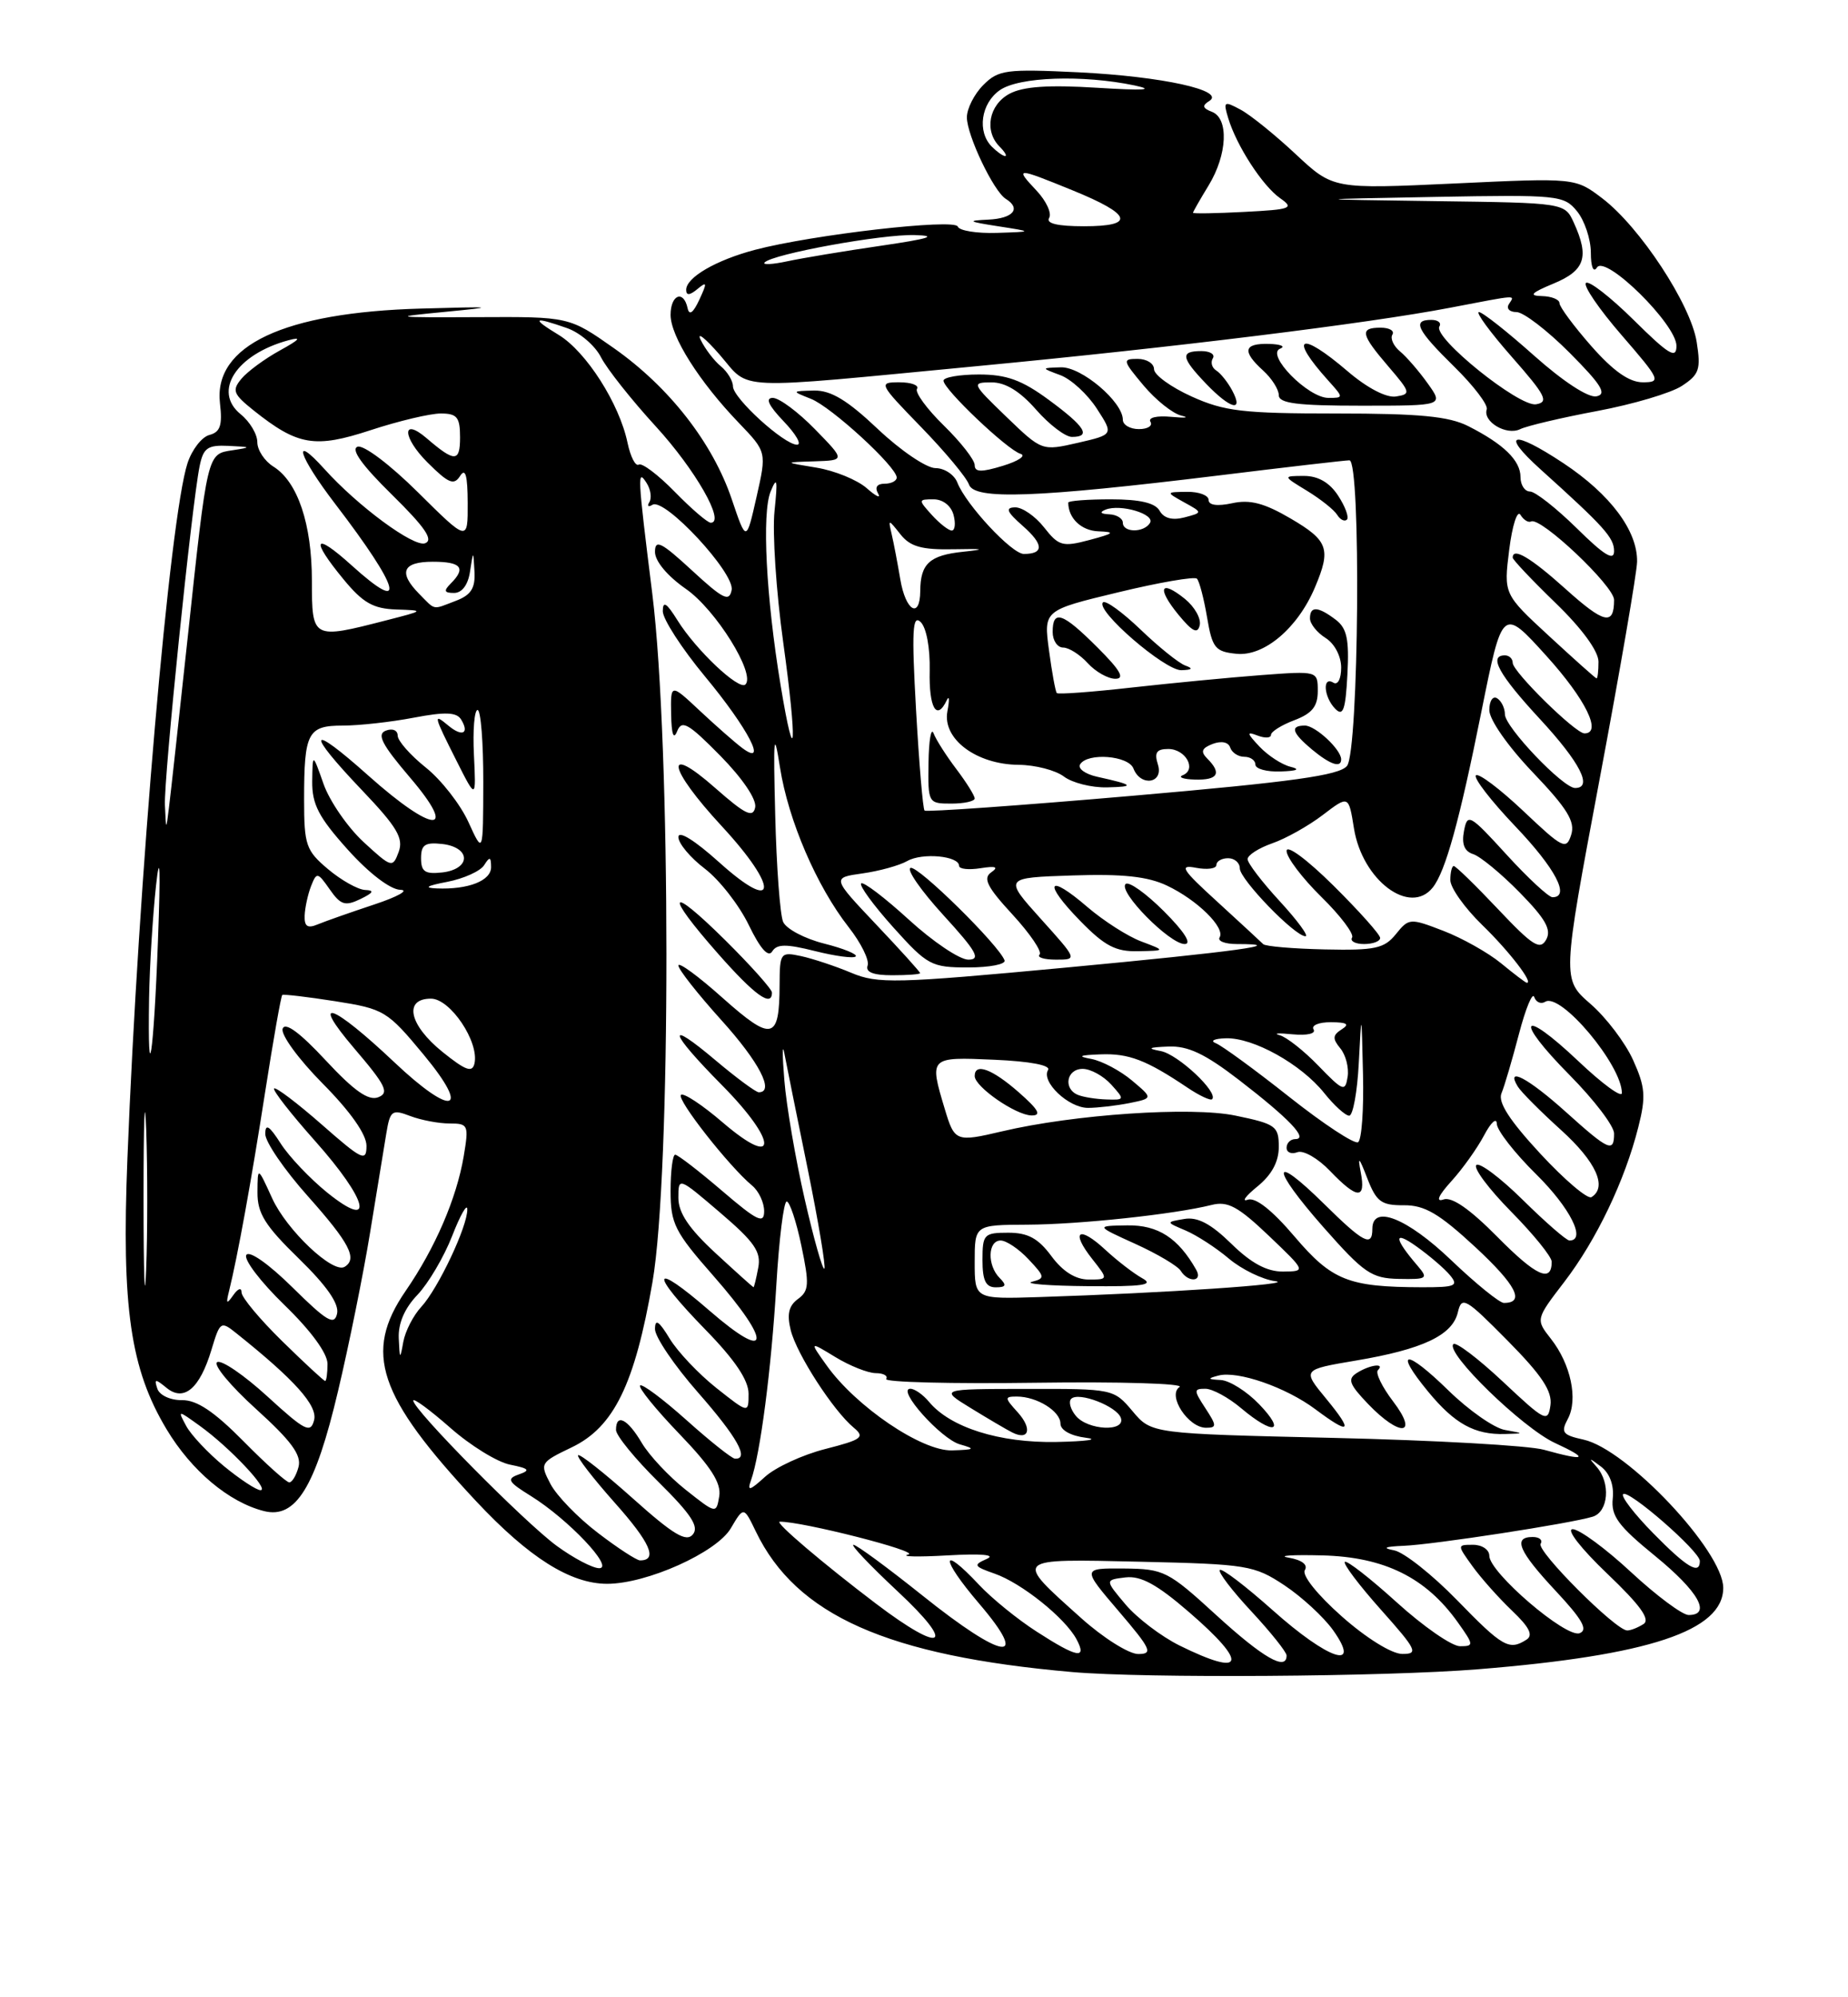 <?xml version="1.0" encoding="UTF-8" standalone="no"?>
<!DOCTYPE svg PUBLIC "-//W3C//DTD SVG 1.1//EN" "http://www.w3.org/Graphics/SVG/1.1/DTD/svg11.dtd" >
<svg xmlns="http://www.w3.org/2000/svg" xmlns:xlink="http://www.w3.org/1999/xlink" version="1.1" viewBox="0 0 237 256">
 <g >
 <path fill="currentColor"
d=" M 189.60 213.95 C 211.49 212.18 221.00 209.02 221.00 203.52 C 221.00 198.83 208.66 185.74 203.08 184.52 C 200.39 183.93 200.14 183.60 201.07 181.86 C 202.41 179.37 201.45 174.84 198.90 171.60 C 196.94 169.10 196.94 169.10 200.62 164.30 C 204.74 158.93 208.39 151.30 210.11 144.46 C 211.10 140.56 211.00 139.32 209.44 135.87 C 208.44 133.65 205.98 130.41 203.97 128.67 C 200.33 125.50 200.33 125.50 205.12 100.00 C 207.76 85.97 209.93 73.38 209.95 72.00 C 210.02 68.04 206.53 63.37 200.52 59.38 C 193.94 55.02 192.33 55.44 197.57 60.16 C 205.75 67.53 207.00 68.92 207.00 70.64 C 207.00 71.95 205.72 71.17 202.22 67.71 C 199.58 65.12 196.88 63.00 196.22 63.00 C 195.55 63.00 195.00 62.17 195.00 61.15 C 195.00 59.02 192.84 56.92 188.30 54.62 C 185.81 53.36 182.04 53.00 171.37 53.00 C 159.41 53.00 157.02 52.72 152.82 50.82 C 150.17 49.62 148.00 48.05 148.00 47.32 C 148.00 46.59 147.06 46.00 145.90 46.00 C 143.92 46.00 143.96 46.19 146.65 49.40 C 148.22 51.27 150.40 53.01 151.50 53.27 C 152.60 53.53 152.03 53.60 150.23 53.43 C 148.36 53.25 147.21 53.52 147.54 54.06 C 147.86 54.58 147.19 55.00 146.06 55.00 C 144.93 55.00 144.00 54.46 144.00 53.80 C 144.00 51.50 138.69 47.00 136.06 47.08 C 133.50 47.16 133.50 47.16 136.00 48.09 C 137.38 48.61 139.47 50.53 140.66 52.37 C 142.82 55.70 142.82 55.70 138.22 56.76 C 133.62 57.81 133.62 57.81 129.06 53.42 C 124.62 49.14 124.57 49.02 127.15 49.01 C 128.93 49.00 130.80 50.14 132.87 52.50 C 134.56 54.43 136.63 56.00 137.47 56.00 C 139.99 56.00 139.17 54.68 134.50 51.25 C 131.05 48.71 129.09 48.00 125.54 48.00 C 123.04 48.00 121.00 48.36 121.00 48.79 C 121.00 49.89 129.19 57.67 130.88 58.17 C 131.64 58.40 130.62 59.09 128.63 59.70 C 125.85 60.55 125.00 60.53 125.00 59.61 C 125.00 58.95 123.22 56.67 121.04 54.54 C 118.86 52.41 117.32 50.30 117.60 49.84 C 117.89 49.38 116.87 49.00 115.34 49.00 C 112.63 49.00 112.69 49.14 118.14 54.75 C 121.21 57.91 123.97 61.22 124.27 62.11 C 124.96 64.09 132.89 63.80 156.31 60.94 C 165.01 59.87 172.55 59.00 173.06 59.00 C 174.57 59.00 174.27 96.28 172.75 98.17 C 171.77 99.38 165.76 100.22 145.22 102.00 C 130.77 103.25 118.78 104.10 118.57 103.89 C 118.36 103.68 117.87 97.88 117.48 91.00 C 116.91 80.84 117.02 78.73 118.06 79.72 C 118.81 80.43 119.29 83.04 119.23 85.97 C 119.12 90.74 120.13 92.48 121.42 89.75 C 121.75 89.06 121.78 89.71 121.50 91.18 C 120.84 94.71 125.21 97.99 130.65 98.03 C 132.77 98.05 135.37 98.72 136.44 99.53 C 137.51 100.34 139.98 100.96 141.94 100.92 C 145.64 100.84 145.42 100.60 140.71 99.56 C 139.17 99.22 138.19 98.50 138.52 97.97 C 139.47 96.43 144.72 96.84 145.36 98.50 C 146.28 100.88 149.26 100.41 148.50 98.00 C 148.01 96.46 148.32 96.00 149.83 96.00 C 152.05 96.00 153.51 98.62 151.69 99.36 C 151.04 99.62 151.74 99.88 153.25 99.92 C 156.19 100.01 156.72 99.12 154.83 97.23 C 153.94 96.34 154.11 95.90 155.52 95.35 C 156.64 94.93 157.54 95.11 157.77 95.82 C 157.99 96.47 158.80 97.00 159.58 97.00 C 160.36 97.00 161.00 97.45 161.00 98.00 C 161.00 98.55 162.46 98.95 164.25 98.88 C 166.38 98.81 166.81 98.60 165.50 98.28 C 164.40 98.01 162.62 96.85 161.53 95.70 C 159.88 93.95 159.84 93.72 161.28 94.28 C 162.23 94.64 163.00 94.60 163.00 94.19 C 163.00 93.78 164.35 92.93 166.00 92.31 C 168.27 91.45 169.00 90.54 169.00 88.58 C 169.00 85.99 169.00 85.99 161.75 86.53 C 157.76 86.83 150.30 87.55 145.17 88.12 C 140.03 88.70 135.70 89.02 135.53 88.83 C 135.36 88.65 134.91 86.19 134.53 83.36 C 133.84 78.22 133.84 78.22 143.40 75.92 C 148.65 74.65 153.20 73.87 153.50 74.17 C 153.81 74.48 154.39 76.70 154.80 79.11 C 155.47 83.07 155.84 83.53 158.59 83.80 C 162.13 84.15 166.44 80.50 168.64 75.28 C 170.73 70.35 170.35 69.29 165.52 66.46 C 162.14 64.48 160.30 64.00 158.02 64.50 C 156.12 64.91 155.00 64.76 155.00 64.08 C 155.00 63.49 153.76 63.02 152.25 63.04 C 149.50 63.07 149.50 63.07 151.87 64.39 C 154.25 65.70 154.25 65.70 151.89 66.32 C 150.35 66.72 149.26 66.43 148.72 65.47 C 148.16 64.46 146.20 64.00 142.45 64.00 C 139.45 64.00 137.00 64.19 137.00 64.42 C 137.00 66.42 138.67 68.02 140.86 68.10 C 143.08 68.19 142.91 68.36 139.73 69.21 C 136.27 70.13 135.78 69.99 133.90 67.60 C 132.78 66.17 131.10 65.01 130.18 65.03 C 128.88 65.06 129.11 65.60 131.19 67.43 C 133.86 69.78 133.90 71.00 131.30 71.00 C 129.76 71.00 123.88 64.68 122.78 61.86 C 122.39 60.84 121.12 60.00 119.97 60.00 C 118.82 60.00 115.50 57.75 112.59 55.00 C 108.66 51.28 106.56 50.02 104.40 50.06 C 101.50 50.13 101.50 50.13 104.00 51.12 C 106.62 52.15 115.00 59.84 115.00 61.21 C 115.00 61.64 114.30 62.00 113.44 62.00 C 112.47 62.00 112.16 62.47 112.61 63.25 C 113.01 63.94 112.35 63.63 111.14 62.56 C 109.92 61.50 107.03 60.32 104.71 59.94 C 100.50 59.25 100.50 59.25 104.45 59.13 C 108.41 59.00 108.41 59.00 104.50 55.00 C 102.35 52.80 99.93 51.00 99.11 51.00 C 98.11 51.00 98.56 51.97 100.50 54.00 C 102.08 55.65 102.86 57.00 102.22 57.00 C 100.56 57.00 94.00 51.03 94.00 49.52 C 94.00 48.82 93.30 47.66 92.45 46.95 C 91.59 46.25 90.43 44.73 89.87 43.58 C 89.30 42.44 90.40 43.29 92.30 45.47 C 96.31 50.09 93.41 49.97 125.50 46.91 C 150.62 44.52 175.43 41.46 185.88 39.46 C 194.94 37.73 194.26 37.77 193.50 39.00 C 193.16 39.55 193.60 40.00 194.49 40.00 C 195.37 40.00 198.44 42.35 201.30 45.22 C 205.39 49.33 206.12 50.52 204.74 50.80 C 203.70 51.01 200.47 48.90 196.74 45.58 C 193.31 42.52 190.13 40.01 189.67 40.00 C 189.21 40.00 191.11 42.59 193.89 45.75 C 198.24 50.69 198.67 51.54 196.99 51.82 C 194.81 52.17 183.73 43.25 184.60 41.84 C 184.88 41.38 184.42 41.00 183.56 41.00 C 181.07 41.00 181.70 42.29 186.51 47.01 C 188.99 49.44 190.86 51.90 190.67 52.47 C 190.14 54.05 193.20 55.86 194.95 55.01 C 195.80 54.59 200.25 53.54 204.84 52.68 C 209.43 51.82 214.32 50.37 215.70 49.46 C 217.93 48.00 218.15 47.34 217.59 43.81 C 216.82 38.99 210.31 29.10 205.51 25.44 C 202.03 22.79 202.03 22.79 186.50 23.52 C 170.97 24.24 170.97 24.24 166.17 19.76 C 163.53 17.29 160.35 14.72 159.09 14.05 C 156.97 12.91 156.86 12.99 157.52 15.16 C 158.60 18.71 161.92 23.83 164.18 25.41 C 166.01 26.69 165.60 26.85 159.59 27.16 C 155.96 27.35 153.00 27.40 153.00 27.27 C 153.00 27.15 153.90 25.57 155.00 23.77 C 157.41 19.82 157.62 15.17 155.42 14.33 C 154.22 13.87 154.14 13.53 155.08 12.95 C 157.26 11.60 149.04 9.80 138.36 9.27 C 129.02 8.82 128.05 8.95 126.11 10.89 C 124.95 12.05 124.00 13.92 124.00 15.04 C 124.00 17.34 127.43 24.53 128.99 25.49 C 131.00 26.74 129.93 28.00 126.75 28.15 C 123.96 28.28 124.14 28.40 128.00 29.00 C 132.50 29.70 132.50 29.70 127.83 29.85 C 125.27 29.93 123.02 29.57 122.83 29.04 C 122.47 27.98 104.20 30.08 96.83 32.02 C 91.83 33.34 88.00 35.56 88.00 37.15 C 88.00 37.90 88.45 37.87 89.44 37.05 C 90.68 36.02 90.71 36.22 89.69 38.41 C 88.89 40.13 88.39 40.48 88.18 39.49 C 87.66 37.11 86.00 37.77 86.00 40.36 C 86.00 43.11 89.68 48.93 94.76 54.21 C 98.33 57.93 98.33 57.93 97.02 63.71 C 95.71 69.50 95.71 69.50 93.85 64.00 C 91.40 56.76 85.84 49.63 78.75 44.64 C 72.99 40.59 72.99 40.59 61.25 40.65 C 50.34 40.70 50.04 40.65 57.00 39.98 C 63.82 39.32 63.55 39.28 54.00 39.55 C 36.40 40.04 27.35 44.30 28.21 51.69 C 28.54 54.51 28.25 55.38 26.86 55.75 C 25.88 56.00 24.62 57.63 24.05 59.36 C 21.77 66.33 17.74 112.79 16.34 148.51 C 15.58 167.62 16.72 175.45 21.36 183.19 C 24.55 188.51 29.36 192.55 33.86 193.68 C 37.93 194.70 40.44 190.64 43.35 178.31 C 44.76 172.37 46.61 163.22 47.46 158.00 C 48.31 152.78 49.25 147.06 49.54 145.29 C 50.03 142.33 50.27 142.15 52.60 143.04 C 53.99 143.57 56.27 144.00 57.65 144.00 C 60.06 144.00 60.14 144.19 59.47 148.20 C 58.55 153.61 55.82 159.95 52.01 165.48 C 46.59 173.36 48.47 178.94 61.04 192.39 C 67.83 199.64 73.15 203.00 77.87 203.00 C 82.95 203.00 91.89 198.99 93.72 195.89 C 95.38 193.08 95.38 193.08 96.93 196.29 C 102.11 207.04 113.79 212.23 137.50 214.31 C 146.84 215.13 177.69 214.92 189.60 213.95 Z  M 125.00 102.34 C 125.00 101.98 123.95 100.30 122.66 98.59 C 121.37 96.89 120.05 94.83 119.73 94.00 C 119.42 93.17 119.12 94.86 119.08 97.75 C 119.00 102.93 119.04 103.00 122.00 103.00 C 123.65 103.00 125.00 102.70 125.00 102.34 Z  M 172.00 97.33 C 172.00 96.07 168.70 93.00 167.35 93.00 C 165.41 93.00 165.68 93.91 168.25 96.06 C 170.59 98.00 172.00 98.48 172.00 97.33 Z  M 171.30 79.43 C 169.03 77.71 168.00 77.65 168.00 79.26 C 168.00 79.95 168.90 81.08 170.00 81.77 C 171.15 82.49 172.00 84.10 172.00 85.57 C 172.00 87.01 171.57 87.85 171.00 87.50 C 169.56 86.61 169.77 89.36 171.25 90.86 C 172.25 91.87 172.56 90.99 172.80 86.46 C 173.04 81.94 172.74 80.52 171.30 79.43 Z  M 140.76 83.00 C 136.28 78.52 135.00 78.07 135.00 81.00 C 135.00 82.10 135.61 83.00 136.35 83.00 C 137.08 83.00 138.50 83.90 139.50 85.00 C 140.50 86.10 142.09 87.00 143.04 87.00 C 144.30 87.00 143.68 85.91 140.76 83.00 Z  M 152.00 85.30 C 151.18 85.00 148.60 82.93 146.27 80.69 C 143.94 78.46 141.78 76.89 141.45 77.21 C 140.44 78.22 149.39 85.95 151.50 85.90 C 152.91 85.86 153.06 85.68 152.00 85.30 Z  M 151.97 76.77 C 148.80 74.21 148.32 75.36 151.13 78.79 C 152.92 80.96 153.59 81.30 153.86 80.14 C 154.06 79.29 153.21 77.78 151.97 76.77 Z  M 171.61 63.53 C 170.51 61.84 169.04 61.00 167.23 61.00 C 164.50 61.01 164.50 61.01 167.64 62.92 C 169.37 63.98 171.10 65.35 171.49 65.99 C 171.88 66.62 172.44 66.89 172.74 66.60 C 173.03 66.30 172.52 64.92 171.61 63.53 Z  M 158.03 50.06 C 157.46 48.99 156.53 47.83 155.98 47.49 C 155.42 47.14 155.23 46.44 155.54 45.93 C 155.86 45.42 155.19 45.00 154.06 45.00 C 151.34 45.00 151.46 45.83 154.69 49.20 C 157.79 52.43 159.54 52.89 158.03 50.06 Z  M 183.11 49.16 C 182.00 47.60 180.40 45.75 179.56 45.05 C 178.71 44.35 178.27 43.37 178.57 42.89 C 178.87 42.40 178.19 42.00 177.06 42.00 C 174.33 42.00 174.50 42.83 178.08 47.00 C 180.91 50.30 180.97 50.52 179.03 50.82 C 177.79 51.01 175.33 49.73 172.81 47.57 C 166.72 42.36 165.21 43.07 170.32 48.75 C 172.33 50.98 172.33 51.00 170.36 51.00 C 167.75 51.00 162.29 45.44 164.17 44.69 C 164.90 44.40 164.26 44.12 162.75 44.08 C 159.49 43.99 159.26 45.02 162.00 47.50 C 163.10 48.50 164.00 49.92 164.00 50.65 C 164.00 51.70 166.38 52.00 174.57 52.00 C 185.14 52.00 185.14 52.00 183.11 49.16 Z  M 151.25 210.90 C 148.92 209.74 145.81 207.38 144.35 205.65 C 141.69 202.50 141.69 202.50 144.34 202.18 C 146.31 201.95 148.37 203.07 152.49 206.63 C 160.17 213.26 159.65 215.05 151.25 210.90 Z  M 156.00 207.03 C 149.78 201.34 149.27 201.09 144.13 201.04 C 138.76 201.00 138.76 201.00 143.46 206.50 C 147.63 211.38 147.91 212.00 145.97 212.00 C 144.78 212.00 141.48 209.93 138.65 207.39 C 129.99 199.63 129.81 199.80 146.24 200.17 C 159.95 200.48 160.85 200.63 164.72 203.19 C 166.95 204.67 169.76 207.26 170.96 208.94 C 174.70 214.20 170.37 212.77 163.20 206.37 C 159.74 203.29 156.70 200.97 156.44 201.23 C 156.18 201.48 158.00 203.87 160.49 206.54 C 162.97 209.21 165.00 211.75 165.00 212.19 C 165.00 214.23 161.98 212.49 156.00 207.03 Z  M 132.95 209.13 C 130.50 207.56 127.18 204.86 125.56 203.13 C 120.58 197.82 120.57 199.68 125.54 205.50 C 132.23 213.32 128.72 212.84 118.30 204.50 C 113.83 200.93 109.85 198.00 109.45 198.00 C 109.05 198.00 111.60 200.68 115.11 203.96 C 122.74 211.07 120.99 212.10 112.36 205.56 C 105.60 200.44 99.27 195.06 100.00 195.04 C 102.82 194.99 118.02 198.86 116.50 199.24 C 115.40 199.52 117.65 199.58 121.50 199.36 C 125.88 199.11 127.77 199.28 126.55 199.81 C 124.78 200.59 124.88 200.76 127.56 201.70 C 131.01 202.90 136.60 207.38 138.06 210.11 C 139.46 212.73 138.13 212.48 132.95 209.13 Z  M 172.08 207.18 C 168.95 204.41 166.94 201.90 167.34 201.25 C 167.77 200.56 166.98 199.95 165.27 199.65 C 163.75 199.39 165.70 199.26 169.61 199.36 C 177.56 199.57 182.87 202.20 186.96 207.94 C 189.03 210.85 189.04 211.00 187.24 211.00 C 186.19 211.00 182.54 208.47 179.13 205.38 C 175.71 202.28 172.71 199.95 172.47 200.19 C 172.23 200.44 174.31 203.19 177.10 206.32 C 181.70 211.48 181.95 212.00 179.83 211.99 C 178.48 211.98 175.22 209.96 172.08 207.18 Z  M 186.84 205.07 C 183.67 201.82 180.04 198.95 178.79 198.71 C 177.21 198.41 177.59 198.23 180.00 198.13 C 183.82 197.98 201.43 195.27 204.25 194.40 C 206.29 193.78 206.58 190.05 204.75 188.00 C 203.68 186.80 203.76 186.80 205.31 187.97 C 206.44 188.83 207.01 190.35 206.83 192.06 C 206.59 194.31 207.53 195.58 212.27 199.44 C 217.81 203.96 219.54 207.00 216.56 207.00 C 215.76 207.00 212.44 204.53 209.17 201.50 C 205.91 198.47 202.54 196.00 201.69 196.00 C 200.82 196.00 202.74 198.47 206.10 201.68 C 210.36 205.74 211.69 207.58 210.77 208.16 C 210.07 208.61 209.14 208.98 208.69 208.98 C 207.25 209.01 197.02 198.78 197.58 197.87 C 197.88 197.39 197.42 197.00 196.56 197.00 C 193.98 197.00 194.76 198.83 199.53 203.93 C 202.93 207.57 203.69 208.91 202.58 209.33 C 200.85 209.99 191.00 201.55 191.00 199.41 C 191.00 198.63 190.07 198.00 188.93 198.00 C 186.86 198.00 186.86 198.00 188.84 200.75 C 189.93 202.26 192.21 204.82 193.91 206.44 C 196.16 208.58 196.66 209.60 195.75 210.17 C 193.54 211.58 192.70 211.10 186.84 205.07 Z  M 71.40 198.14 C 67.23 195.08 53.00 180.68 53.00 179.52 C 53.00 179.14 55.12 180.70 57.72 182.98 C 60.31 185.27 63.78 187.41 65.42 187.73 C 67.86 188.22 68.07 188.45 66.54 188.98 C 64.93 189.55 65.13 189.92 68.09 191.75 C 72.87 194.72 78.82 201.00 76.85 201.00 C 76.00 201.00 73.55 199.71 71.40 198.14 Z  M 212.02 196.52 C 209.60 194.06 207.86 191.80 208.16 191.51 C 208.82 190.84 218.00 198.84 218.00 200.08 C 218.00 201.91 216.33 200.91 212.02 196.52 Z  M 76.66 196.46 C 74.11 194.52 71.39 191.71 70.60 190.21 C 69.21 187.55 69.26 187.46 73.34 185.50 C 78.73 182.91 81.41 177.42 83.68 164.32 C 86.07 150.51 86.06 95.48 83.66 76.15 C 81.74 60.75 81.71 59.99 82.95 61.95 C 83.45 62.75 83.60 63.83 83.28 64.36 C 82.96 64.88 83.13 65.03 83.68 64.70 C 85.22 63.74 94.25 73.45 93.83 75.62 C 93.53 77.19 92.74 76.80 88.74 73.11 C 84.80 69.48 84.00 69.08 84.00 70.74 C 84.00 71.93 85.59 73.83 87.96 75.48 C 91.78 78.12 96.94 86.39 95.60 87.73 C 94.79 88.54 89.27 83.34 86.88 79.50 C 85.48 77.26 85.01 76.96 85.00 78.34 C 85.00 79.35 87.44 83.12 90.41 86.70 C 95.94 93.36 98.56 98.40 95.17 95.86 C 94.25 95.17 91.81 93.03 89.75 91.10 C 86.00 87.59 86.00 87.59 86.07 91.55 C 86.12 94.12 86.38 94.88 86.84 93.73 C 87.43 92.23 88.26 92.69 92.37 96.86 C 95.23 99.77 97.05 102.46 96.85 103.48 C 96.57 104.87 95.59 104.40 91.75 101.02 C 85.06 95.12 85.61 98.39 92.58 105.91 C 99.95 113.87 99.71 117.25 92.25 110.54 C 89.09 107.70 87.00 106.40 87.00 107.29 C 87.00 108.10 88.53 109.93 90.40 111.35 C 92.27 112.78 94.80 116.02 96.03 118.57 C 97.50 121.60 98.53 122.76 99.03 121.95 C 99.63 120.98 100.80 120.97 104.52 121.90 C 107.12 122.55 109.47 122.87 109.74 122.59 C 110.02 122.32 108.19 121.57 105.69 120.94 C 103.19 120.31 100.82 119.06 100.43 118.15 C 100.04 117.24 99.58 111.10 99.42 104.50 C 99.16 94.32 99.25 93.39 100.03 98.36 C 101.10 105.16 104.73 113.59 108.84 118.84 C 110.42 120.85 111.51 123.06 111.27 123.75 C 110.97 124.60 111.98 125.00 114.42 125.00 C 116.39 125.00 118.00 124.88 118.00 124.73 C 118.00 124.57 115.46 121.76 112.35 118.48 C 106.69 112.50 106.69 112.50 110.60 111.95 C 112.74 111.65 115.33 110.94 116.35 110.36 C 118.28 109.26 123.00 109.70 123.00 110.98 C 123.00 111.39 124.24 111.52 125.75 111.28 C 127.72 110.97 128.11 111.12 127.12 111.81 C 126.03 112.57 126.59 113.69 129.86 117.23 C 132.12 119.69 133.68 121.99 133.32 122.35 C 132.96 122.71 133.91 123.00 135.43 123.00 C 138.19 123.00 138.19 123.00 133.46 117.75 C 128.74 112.50 128.74 112.50 137.52 112.21 C 143.97 111.99 147.20 112.34 149.66 113.51 C 153.55 115.35 157.17 118.92 156.41 120.15 C 156.12 120.62 157.11 121.00 158.61 121.00 C 165.61 121.00 158.54 121.97 136.68 124.02 C 114.85 126.06 112.55 126.11 109.18 124.69 C 107.16 123.84 104.26 122.88 102.75 122.55 C 100.09 121.98 100.00 122.10 99.98 126.23 C 99.96 133.33 99.02 133.55 92.69 127.92 C 89.56 125.12 87.00 123.25 87.00 123.75 C 87.00 124.25 89.48 127.39 92.50 130.74 C 97.35 136.10 99.38 140.00 97.31 140.00 C 96.94 140.00 94.46 138.17 91.81 135.94 C 85.31 130.45 85.73 132.16 92.60 139.10 C 99.75 146.32 99.83 149.98 92.70 143.88 C 90.06 141.61 87.64 140.02 87.33 140.34 C 86.75 140.91 93.52 149.53 96.47 151.97 C 97.31 152.67 98.00 154.14 98.00 155.24 C 98.00 156.92 97.12 156.50 92.59 152.62 C 89.62 150.08 86.92 148.00 86.59 148.00 C 86.27 148.00 86.00 150.09 86.00 152.64 C 86.00 156.84 86.52 157.88 91.50 163.54 C 99.09 172.19 98.80 174.76 91.00 168.00 C 83.49 161.49 83.19 162.97 90.50 170.46 C 94.24 174.29 96.00 176.90 96.00 178.63 C 96.00 181.17 96.00 181.17 91.87 177.90 C 89.60 176.10 86.90 173.25 85.88 171.57 C 84.50 169.30 84.01 168.98 84.00 170.35 C 84.00 171.36 86.47 175.01 89.50 178.46 C 94.56 184.22 96.15 187.07 94.25 186.96 C 93.84 186.93 91.04 184.71 88.03 182.01 C 85.02 179.32 82.34 177.32 82.09 177.58 C 81.83 177.84 84.09 180.63 87.12 183.78 C 91.18 188.00 92.52 190.09 92.24 191.78 C 91.86 194.04 91.84 194.04 87.94 190.95 C 85.79 189.25 83.25 186.54 82.30 184.93 C 80.48 181.85 79.00 181.11 79.00 183.28 C 79.00 183.99 81.46 187.00 84.47 189.97 C 88.64 194.09 89.68 195.68 88.86 196.67 C 88.01 197.70 86.36 196.71 81.15 192.05 C 77.51 188.80 74.36 186.31 74.14 186.52 C 73.93 186.73 76.05 189.47 78.84 192.61 C 83.41 197.74 84.40 200.00 82.08 200.00 C 81.65 200.00 79.20 198.41 76.66 196.46 Z  M 99.00 127.22 C 99.00 126.79 96.30 123.77 93.00 120.50 C 85.69 113.27 85.13 114.35 92.10 122.25 C 96.78 127.56 99.00 129.16 99.00 127.22 Z  M 128.83 123.09 C 128.11 121.13 117.73 110.92 116.78 111.24 C 116.22 111.43 118.11 114.15 120.98 117.29 C 125.25 121.96 125.83 123.00 124.18 123.00 C 123.07 123.00 119.63 120.69 116.55 117.87 C 113.46 115.05 110.71 112.96 110.44 113.23 C 110.17 113.50 112.02 116.03 114.56 118.86 C 118.95 123.74 119.44 124.00 124.18 124.00 C 126.92 124.00 129.02 123.59 128.83 123.09 Z  M 146.37 120.67 C 144.65 120.03 141.54 118.04 139.45 116.25 C 134.34 111.85 133.69 113.07 138.52 118.02 C 141.66 121.24 143.08 121.99 145.95 121.92 C 149.50 121.85 149.50 121.85 146.37 120.67 Z  M 149.27 116.80 C 146.96 114.49 144.75 112.92 144.35 113.31 C 143.38 114.29 150.00 121.00 151.93 121.00 C 152.89 121.00 151.90 119.43 149.27 116.80 Z  M 28.72 187.92 C 26.67 186.23 24.49 183.91 23.88 182.77 C 22.77 180.70 22.77 180.70 25.63 182.76 C 29.42 185.48 34.63 191.00 33.41 191.00 C 32.89 191.00 30.78 189.61 28.72 187.92 Z  M 96.31 189.74 C 97.50 186.43 98.92 175.51 99.56 164.75 C 99.91 158.84 100.51 154.00 100.89 154.00 C 101.27 154.00 102.12 156.54 102.77 159.65 C 103.81 164.61 103.76 165.46 102.33 166.50 C 101.15 167.36 100.90 168.46 101.41 170.50 C 102.18 173.57 106.86 180.81 109.49 182.99 C 110.96 184.21 110.55 184.52 105.85 185.72 C 102.93 186.46 99.45 188.07 98.11 189.29 C 96.14 191.08 95.80 191.17 96.31 189.74 Z  M 31.21 184.71 C 27.46 180.92 25.24 179.43 23.34 179.46 C 21.86 179.48 20.47 178.84 20.18 178.00 C 19.75 176.71 19.91 176.70 21.34 177.87 C 23.58 179.72 25.62 177.99 27.12 173.00 C 28.21 169.37 28.32 169.29 30.29 170.87 C 37.81 176.87 40.77 180.18 40.28 182.03 C 39.83 183.76 39.12 183.40 34.30 178.99 C 31.29 176.24 28.39 174.26 27.85 174.59 C 27.31 174.92 29.56 177.63 32.84 180.60 C 37.34 184.67 38.68 186.49 38.29 188.00 C 38.00 189.10 37.47 190.00 37.10 190.00 C 36.73 190.00 34.08 187.62 31.21 184.71 Z  M 198.00 185.82 C 196.07 185.28 183.96 184.60 171.09 184.30 C 147.67 183.76 147.67 183.76 145.25 180.88 C 142.84 178.02 142.74 178.00 131.66 178.02 C 120.50 178.03 120.50 178.03 124.50 180.48 C 126.70 181.83 129.08 183.23 129.79 183.59 C 131.98 184.70 132.42 183.12 130.51 181.01 C 128.82 179.15 128.81 179.00 130.41 179.00 C 132.98 179.00 136.00 180.88 136.00 182.47 C 136.00 183.30 137.32 184.04 139.25 184.28 C 141.04 184.50 139.35 184.74 135.50 184.82 C 128.18 184.96 121.87 182.97 119.13 179.66 C 118.37 178.75 117.30 178.00 116.75 178.00 C 114.92 178.00 120.68 184.45 123.11 185.13 C 125.16 185.71 125.02 185.81 122.09 185.90 C 118.21 186.01 109.77 180.29 106.00 174.99 C 103.80 171.91 103.80 171.91 107.15 173.95 C 108.99 175.07 111.31 175.99 112.31 176.00 C 113.30 176.00 113.91 176.34 113.65 176.75 C 113.40 177.16 122.03 177.38 132.84 177.23 C 143.65 177.08 151.94 177.33 151.27 177.78 C 149.67 178.84 152.38 183.00 154.67 183.00 C 156.06 183.00 156.05 182.73 154.59 180.50 C 153.08 178.19 153.08 178.00 154.58 178.00 C 155.48 178.00 157.55 179.12 159.18 180.50 C 163.33 183.99 164.98 183.63 161.50 180.00 C 159.92 178.35 157.70 176.95 156.56 176.88 C 154.86 176.79 154.81 176.69 156.26 176.31 C 158.73 175.66 164.92 177.81 168.68 180.62 C 173.19 183.99 173.62 183.58 170.07 179.27 C 167.00 175.55 167.00 175.55 173.87 174.39 C 182.45 172.95 186.26 171.15 186.96 168.22 C 187.46 166.09 187.91 166.34 193.34 171.83 C 197.75 176.29 199.09 178.32 198.84 180.12 C 198.52 182.36 198.17 182.19 192.74 177.09 C 189.57 174.12 186.71 171.95 186.39 172.28 C 185.31 173.36 195.27 183.04 199.42 184.95 C 203.90 187.02 203.39 187.32 198.00 185.82 Z  M 193.00 183.28 C 191.62 183.04 188.37 180.77 185.77 178.23 C 180.25 172.84 178.68 172.94 183.17 178.39 C 186.56 182.50 189.13 183.91 193.00 183.80 C 195.50 183.73 195.50 183.73 193.00 183.28 Z  M 178.66 179.62 C 177.25 177.77 176.37 175.97 176.71 175.62 C 177.67 174.66 175.68 174.92 174.02 175.97 C 172.78 176.75 173.02 177.41 175.45 179.95 C 179.58 184.25 182.00 184.00 178.66 179.62 Z  M 137.98 181.48 C 137.28 180.64 137.01 179.65 137.38 179.29 C 138.32 178.35 143.26 180.25 143.75 181.75 C 144.35 183.56 139.52 183.33 137.98 181.48 Z  M 36.20 171.91 C 33.34 169.11 30.99 166.30 30.98 165.66 C 30.98 164.99 30.53 165.13 29.92 166.00 C 29.06 167.22 28.96 167.13 29.37 165.50 C 30.48 161.00 32.20 151.54 34.00 139.99 C 35.05 133.26 36.04 127.66 36.20 127.53 C 36.37 127.41 39.42 127.77 43.00 128.33 C 49.27 129.32 49.67 129.56 54.33 135.18 C 60.47 142.58 58.04 143.21 50.57 136.15 C 42.61 128.63 39.64 127.58 45.41 134.35 C 49.49 139.12 49.96 140.08 48.50 140.64 C 47.25 141.12 45.41 139.82 41.76 135.90 C 38.46 132.35 36.57 130.96 36.25 131.85 C 35.98 132.60 38.29 135.76 41.38 138.88 C 44.94 142.47 47.00 145.40 47.00 146.86 C 47.00 148.95 46.46 148.70 41.27 144.14 C 38.12 141.38 35.37 139.30 35.15 139.51 C 34.94 139.73 37.29 142.74 40.37 146.20 C 47.21 153.87 48.17 157.84 41.98 152.87 C 39.78 151.09 37.08 148.26 36.00 146.57 C 34.53 144.27 34.03 143.96 34.02 145.34 C 34.01 146.35 36.47 149.95 39.50 153.34 C 44.81 159.30 45.88 161.34 44.20 162.37 C 42.71 163.30 36.76 157.67 34.90 153.58 C 33.04 149.50 33.04 149.50 33.02 152.81 C 33.00 155.52 33.98 157.09 38.32 161.31 C 41.92 164.82 43.51 167.11 43.23 168.37 C 42.88 169.93 41.93 169.37 37.52 165.02 C 34.46 162.00 31.97 160.25 31.59 160.85 C 31.23 161.43 33.43 164.31 36.47 167.26 C 39.87 170.55 42.00 173.46 42.00 174.81 C 42.00 176.01 41.86 177.00 41.70 177.00 C 41.53 177.00 39.06 174.71 36.20 171.91 Z  M 51.14 171.55 C 51.05 169.63 51.88 167.69 53.54 165.96 C 54.93 164.50 56.94 161.10 57.99 158.41 C 59.04 155.71 59.92 154.18 59.93 155.00 C 59.97 157.17 56.19 165.16 54.03 167.50 C 53.01 168.60 51.97 170.62 51.72 172.00 C 51.31 174.30 51.26 174.27 51.14 171.55 Z  M 18.41 153.50 C 18.41 143.60 18.56 139.69 18.75 144.80 C 18.93 149.92 18.93 158.02 18.74 162.80 C 18.56 167.59 18.41 163.40 18.41 153.50 Z  M 125.00 161.76 C 125.00 157.00 125.00 157.00 131.75 156.97 C 138.48 156.94 150.60 155.64 155.39 154.44 C 157.45 153.92 158.78 154.64 162.71 158.38 C 167.50 162.95 167.50 162.95 164.54 162.98 C 162.48 162.99 160.47 161.92 157.91 159.41 C 155.28 156.84 153.57 155.94 151.87 156.24 C 149.50 156.64 149.50 156.64 152.06 157.72 C 153.46 158.32 155.96 159.93 157.60 161.32 C 159.24 162.70 161.91 164.00 163.54 164.21 C 166.46 164.58 149.28 165.74 133.25 166.25 C 125.00 166.51 125.00 166.51 125.00 161.76 Z  M 128.20 163.80 C 126.59 162.19 126.67 159.00 128.33 159.00 C 129.05 159.00 130.67 160.08 131.91 161.41 C 134.03 163.66 134.05 163.85 132.34 164.29 C 131.33 164.55 134.55 164.81 139.50 164.85 C 146.57 164.92 148.07 164.70 146.50 163.84 C 145.40 163.23 143.27 161.59 141.76 160.19 C 138.35 157.03 137.25 157.78 140.06 161.35 C 142.15 164.00 142.15 164.00 139.60 164.00 C 137.94 164.00 136.29 162.97 134.84 161.00 C 133.15 158.72 131.83 158.00 129.31 158.00 C 126.19 158.00 126.00 158.20 126.00 161.50 C 126.00 164.13 126.42 165.00 127.70 165.00 C 129.02 165.00 129.13 164.73 128.20 163.80 Z  M 153.41 162.75 C 151.10 158.67 148.51 157.00 144.58 157.06 C 140.50 157.12 140.50 157.12 145.62 159.44 C 148.44 160.72 151.05 162.27 151.43 162.89 C 152.38 164.43 154.29 164.30 153.41 162.75 Z  M 186.09 161.50 C 180.44 156.11 176.00 154.35 176.00 157.50 C 176.00 159.89 174.88 159.31 169.81 154.31 C 162.97 147.57 162.91 149.56 169.72 157.29 C 174.93 163.19 175.89 163.85 179.40 163.92 C 183.03 163.99 183.20 163.88 181.81 162.25 C 178.74 158.68 178.68 157.63 181.66 159.76 C 183.32 160.94 185.26 162.60 185.96 163.45 C 187.09 164.81 186.66 165.00 182.37 164.99 C 172.93 164.97 170.82 164.13 166.02 158.49 C 163.13 155.09 161.01 153.43 160.02 153.77 C 159.19 154.07 159.74 153.31 161.25 152.08 C 163.09 150.59 164.00 148.91 164.00 147.00 C 164.00 144.34 163.62 144.06 158.44 142.99 C 152.78 141.81 137.73 142.83 128.50 145.01 C 122.59 146.40 122.42 146.33 121.16 142.13 C 119.16 135.47 119.17 135.46 127.51 135.83 C 132.10 136.03 134.78 136.54 134.41 137.14 C 133.49 138.64 137.02 142.00 139.53 142.00 C 140.75 142.00 143.13 141.72 144.82 141.39 C 147.88 140.77 147.88 140.77 145.17 138.49 C 143.67 137.23 141.33 135.99 139.97 135.73 C 138.11 135.39 138.40 135.24 141.14 135.14 C 144.76 135.00 147.01 135.86 152.28 139.40 C 153.81 140.43 155.24 141.10 155.45 140.89 C 156.30 140.03 151.08 135.14 148.87 134.72 C 147.05 134.38 147.27 134.24 149.83 134.14 C 152.35 134.03 154.54 135.07 158.87 138.40 C 165.34 143.38 167.84 146.00 166.12 146.00 C 165.51 146.00 165.00 146.50 165.00 147.11 C 165.00 147.72 165.62 147.97 166.39 147.68 C 167.15 147.39 169.03 148.47 170.57 150.08 C 174.07 153.73 175.19 153.78 174.51 150.25 C 174.10 148.12 174.29 148.28 175.34 151.00 C 176.52 154.04 177.14 154.50 180.04 154.48 C 182.71 154.46 184.55 155.54 189.19 159.83 C 194.45 164.71 195.63 167.00 192.87 167.00 C 192.31 167.00 189.26 164.53 186.09 161.50 Z  M 130.65 140.00 C 127.24 137.01 125.00 136.18 125.00 137.92 C 125.00 139.29 130.25 142.93 132.28 142.97 C 133.62 142.99 133.21 142.25 130.65 140.00 Z  M 91.75 160.60 C 88.35 157.46 87.00 155.45 87.00 153.53 C 87.00 150.85 87.01 150.86 92.36 155.43 C 96.76 159.19 97.64 160.45 97.24 162.50 C 96.98 163.88 96.71 165.00 96.63 164.99 C 96.56 164.98 94.36 163.01 91.75 160.60 Z  M 192.04 158.54 C 188.50 154.96 186.19 153.36 185.12 153.74 C 184.09 154.10 184.46 153.24 186.13 151.40 C 187.58 149.81 189.47 147.15 190.34 145.50 C 191.21 143.85 191.94 143.19 191.96 144.04 C 191.98 144.88 194.25 147.79 197.00 150.50 C 201.36 154.80 203.48 159.00 201.28 159.00 C 200.89 159.00 198.20 156.66 195.31 153.81 C 192.41 150.95 189.73 148.94 189.33 149.33 C 188.94 149.73 190.95 152.41 193.81 155.31 C 196.66 158.20 199.00 161.08 199.00 161.72 C 199.00 164.48 197.00 163.56 192.04 158.54 Z  M 103.20 153.70 C 102.03 148.59 100.85 141.73 100.59 138.45 C 100.32 135.18 100.32 133.62 100.59 135.00 C 100.85 136.38 102.20 143.06 103.59 149.86 C 104.97 156.66 105.93 162.40 105.72 162.61 C 105.51 162.82 104.37 158.82 103.20 153.70 Z  M 197.54 147.87 C 193.58 143.59 192.08 141.27 192.56 140.13 C 192.94 139.23 193.94 135.81 194.80 132.53 C 195.66 129.25 196.54 127.12 196.76 127.79 C 196.99 128.46 197.62 128.74 198.17 128.40 C 200.15 127.17 208.00 136.52 208.00 140.10 C 208.00 140.75 205.50 138.93 202.44 136.03 C 195.03 129.02 194.08 130.50 201.31 137.81 C 204.44 140.97 207.00 144.33 207.00 145.28 C 207.00 147.78 206.33 147.49 200.79 142.50 C 195.98 138.18 193.05 136.63 194.64 139.25 C 195.05 139.94 197.56 142.45 200.20 144.84 C 204.70 148.91 206.17 152.16 204.10 153.44 C 203.61 153.74 200.66 151.24 197.54 147.87 Z  M 165.35 140.60 C 160.97 137.13 156.73 134.04 155.94 133.72 C 155.14 133.41 155.71 133.12 157.22 133.08 C 160.73 132.98 166.86 136.39 169.82 140.09 C 171.10 141.69 172.54 143.00 173.03 143.00 C 173.51 143.00 174.07 139.96 174.26 136.25 C 174.61 129.50 174.61 129.50 174.80 137.69 C 174.91 142.20 174.63 146.11 174.17 146.40 C 173.71 146.68 169.74 144.07 165.35 140.60 Z  M 138.25 140.34 C 136.32 139.56 136.77 137.00 138.85 137.00 C 139.86 137.00 141.50 137.90 142.50 139.00 C 144.26 140.95 144.25 141.00 141.90 140.92 C 140.58 140.88 138.94 140.62 138.25 140.34 Z  M 169.10 136.62 C 167.23 134.68 164.98 132.91 164.10 132.68 C 163.22 132.44 163.97 132.39 165.77 132.57 C 167.64 132.75 168.79 132.48 168.46 131.94 C 168.14 131.42 169.15 131.01 170.69 131.02 C 172.77 131.03 173.12 131.27 172.06 131.94 C 170.90 132.68 170.87 133.13 171.89 134.37 C 172.59 135.21 173.01 136.85 172.83 138.01 C 172.52 139.98 172.25 139.87 169.10 136.62 Z  M 56.75 134.83 C 52.46 131.37 51.73 128.00 55.27 128.00 C 57.75 128.00 61.47 133.54 60.85 136.31 C 60.57 137.53 59.71 137.21 56.75 134.83 Z  M 19.12 127.92 C 19.19 123.84 19.59 117.35 20.01 113.50 C 20.51 108.93 20.60 111.36 20.26 120.50 C 19.72 135.28 18.91 140.52 19.12 127.92 Z  M 192.50 123.46 C 190.85 122.11 187.53 120.24 185.11 119.31 C 180.83 117.66 180.68 117.67 179.01 119.74 C 177.52 121.58 176.34 121.83 169.90 121.69 C 165.83 121.60 162.28 121.30 162.00 121.01 C 161.72 120.73 159.09 118.30 156.15 115.61 C 151.54 111.41 151.16 110.80 153.40 111.23 C 154.83 111.50 156.00 111.34 156.00 110.86 C 156.00 110.39 156.68 110.00 157.50 110.00 C 158.32 110.00 159.00 110.58 159.00 111.30 C 159.00 112.71 166.06 120.00 167.42 120.00 C 167.88 120.00 166.40 117.99 164.13 115.52 C 161.86 113.06 160.00 110.63 160.00 110.12 C 160.00 109.61 161.42 108.70 163.16 108.09 C 164.90 107.49 167.82 105.85 169.64 104.46 C 172.96 101.93 172.96 101.93 173.64 106.17 C 174.71 112.83 180.83 117.42 183.75 113.75 C 185.38 111.69 187.16 105.28 189.99 91.19 C 192.68 77.83 192.68 77.83 198.34 84.09 C 203.36 89.64 205.50 94.00 203.20 94.00 C 202.04 94.00 194.00 86.10 194.00 84.96 C 194.00 84.43 193.55 84.00 193.00 84.00 C 190.86 84.00 192.22 86.47 197.50 92.17 C 202.65 97.74 204.32 101.00 202.00 101.00 C 200.45 101.00 193.00 93.18 193.00 91.56 C 193.00 90.77 192.55 89.84 192.00 89.50 C 191.45 89.16 191.00 89.84 191.00 91.02 C 191.00 92.24 193.38 95.65 196.59 99.01 C 201.01 103.64 202.04 105.31 201.50 107.00 C 200.87 108.97 200.44 108.76 195.36 103.95 C 192.35 101.11 189.62 99.05 189.28 99.38 C 188.95 99.71 191.23 102.66 194.34 105.92 C 199.49 111.32 201.42 115.00 199.10 115.00 C 198.61 115.00 195.95 112.54 193.21 109.54 C 188.47 104.35 188.19 104.20 187.75 106.52 C 187.43 108.19 187.80 109.12 188.94 109.48 C 189.84 109.77 192.53 111.98 194.90 114.40 C 198.22 117.78 199.00 119.17 198.29 120.44 C 197.51 121.83 196.56 121.23 192.13 116.54 C 189.25 113.49 186.69 111.00 186.44 111.00 C 186.20 111.00 186.00 111.81 186.00 112.80 C 186.00 113.79 187.84 116.37 190.08 118.55 C 193.54 121.90 196.76 126.09 195.79 125.96 C 195.63 125.94 194.15 124.82 192.50 123.46 Z  M 177.00 120.22 C 177.00 119.79 174.30 116.77 171.00 113.50 C 167.60 110.14 165.00 108.22 165.00 109.07 C 165.00 109.90 167.01 112.55 169.46 114.96 C 171.91 117.36 173.68 119.71 173.40 120.17 C 173.11 120.62 173.81 121.00 174.94 121.00 C 176.07 121.00 177.00 120.65 177.00 120.22 Z  M 39.07 117.36 C 39.11 116.34 39.48 114.64 39.89 113.58 C 40.61 111.75 40.73 111.77 42.29 114.00 C 43.68 115.99 44.26 116.18 46.21 115.24 C 47.90 114.42 48.06 114.12 46.83 114.07 C 45.91 114.03 43.77 112.83 42.08 111.41 C 39.24 109.02 39.00 108.33 39.00 102.49 C 39.00 93.88 39.46 93.00 43.97 93.00 C 46.04 93.00 50.12 92.55 53.05 91.99 C 57.09 91.22 58.55 91.28 59.13 92.21 C 60.24 94.01 59.29 94.49 57.52 93.02 C 55.52 91.35 55.58 91.63 58.54 97.50 C 61.06 102.50 61.06 102.50 60.78 96.75 C 60.62 93.59 60.84 91.00 61.25 91.00 C 61.66 91.00 61.99 95.16 61.98 100.25 C 61.96 109.50 61.96 109.50 60.08 105.38 C 59.05 103.11 56.59 99.96 54.61 98.38 C 52.62 96.79 51.00 94.95 51.00 94.28 C 51.00 93.60 50.33 93.32 49.48 93.65 C 48.29 94.10 48.97 95.42 52.55 99.62 C 58.88 107.02 55.63 106.89 47.25 99.42 C 39.55 92.54 39.10 93.61 46.46 101.32 C 50.93 106.01 51.77 107.44 51.13 109.19 C 50.36 111.27 50.23 111.24 46.62 107.92 C 44.59 106.04 42.28 102.70 41.50 100.50 C 40.09 96.50 40.09 96.50 40.04 100.14 C 40.01 103.09 40.87 104.75 44.59 108.89 C 47.33 111.94 50.06 114.02 51.34 114.05 C 52.53 114.08 51.02 114.93 48.00 115.93 C 44.98 116.93 41.71 118.08 40.75 118.48 C 39.44 119.03 39.02 118.75 39.07 117.36 Z  M 57.35 113.03 C 59.47 112.62 61.60 111.66 62.09 110.89 C 62.80 109.76 62.97 109.81 62.98 111.13 C 63.00 112.88 60.06 114.04 56.00 113.87 C 54.29 113.80 54.73 113.53 57.35 113.03 Z  M 54.00 110.00 C 54.00 108.26 54.51 107.93 56.75 108.18 C 58.39 108.37 59.50 109.11 59.50 110.00 C 59.50 110.89 58.39 111.63 56.75 111.82 C 54.51 112.07 54.00 111.74 54.00 110.00 Z  M 21.15 103.18 C 21.00 99.78 24.59 64.70 25.60 59.75 C 26.08 57.40 26.62 57.02 29.33 57.15 C 32.26 57.29 32.29 57.33 29.82 57.71 C 26.55 58.21 26.63 57.86 24.04 82.00 C 22.94 92.17 21.88 101.85 21.67 103.50 C 21.30 106.50 21.30 106.50 21.15 103.18 Z  M 100.10 87.77 C 98.25 76.56 97.69 65.77 98.83 63.00 C 99.66 60.98 99.75 61.46 99.33 65.50 C 99.04 68.25 99.54 75.84 100.45 82.37 C 102.26 95.41 102.01 99.33 100.10 87.77 Z  M 198.67 81.53 C 192.84 76.15 192.84 76.15 193.55 70.47 C 193.94 67.35 194.59 65.33 194.99 65.98 C 195.39 66.64 196.01 67.02 196.36 66.84 C 197.57 66.20 207.00 75.11 207.00 76.89 C 207.00 80.23 205.73 79.94 200.76 75.47 C 196.29 71.46 194.00 70.10 194.00 71.48 C 194.00 71.74 196.47 74.36 199.50 77.29 C 202.88 80.56 205.00 83.46 205.00 84.81 C 205.00 86.01 204.89 86.98 204.75 86.95 C 204.61 86.93 201.88 84.49 198.67 81.53 Z  M 40.00 74.47 C 40.00 67.16 38.18 61.76 35.07 59.81 C 33.93 59.10 33.00 57.69 33.00 56.67 C 33.00 55.65 32.04 54.05 30.87 53.10 C 27.24 50.16 30.30 45.42 37.00 43.61 C 38.76 43.14 38.44 43.52 35.93 44.90 C 33.96 45.98 31.73 47.62 30.96 48.55 C 29.72 50.04 29.91 50.51 32.52 52.60 C 38.19 57.12 40.37 57.49 47.55 55.13 C 51.12 53.96 55.16 53.00 56.52 53.00 C 58.62 53.00 59.00 53.47 59.00 56.06 C 59.00 59.25 58.33 59.27 54.74 56.19 C 51.50 53.40 51.57 56.03 54.83 59.28 C 57.53 61.97 58.22 62.25 59.01 61.00 C 59.69 59.93 59.97 60.93 59.98 64.47 C 60.00 69.44 60.00 69.44 53.60 63.10 C 50.01 59.54 46.61 56.98 45.85 57.26 C 44.96 57.59 46.44 59.65 50.26 63.40 C 54.51 67.58 55.63 69.21 54.52 69.63 C 53.09 70.18 45.90 64.89 41.60 60.11 C 37.34 55.40 38.28 58.43 42.96 64.55 C 51.37 75.52 52.30 78.98 45.09 72.46 C 40.26 68.10 39.74 69.02 44.07 74.27 C 46.54 77.27 47.87 78.02 50.82 78.12 C 54.47 78.24 54.46 78.25 49.50 79.52 C 40.06 81.95 40.00 81.92 40.00 74.47 Z  M 53.75 76.11 C 51.05 73.37 51.63 72.00 55.50 72.00 C 59.16 72.00 59.81 72.79 57.80 74.80 C 56.87 75.73 56.96 76.00 58.23 76.00 C 59.25 76.00 60.03 74.96 60.28 73.25 C 60.70 70.50 60.70 70.50 60.85 73.27 C 60.97 75.40 60.40 76.28 58.43 77.02 C 55.39 78.18 55.90 78.28 53.75 76.11 Z  M 115.46 74.25 C 115.11 72.19 114.62 69.60 114.36 68.50 C 113.90 66.50 113.90 66.50 115.49 68.50 C 116.74 70.07 118.21 70.48 122.29 70.40 C 126.24 70.32 126.53 70.40 123.52 70.72 C 119.21 71.17 118.04 72.25 118.02 75.75 C 117.99 79.40 116.14 78.32 115.46 74.25 Z  M 119.50 66.00 C 117.75 64.06 117.75 64.00 119.73 64.00 C 120.93 64.00 121.98 64.83 122.29 66.00 C 122.58 67.10 122.47 68.00 122.06 68.00 C 121.65 68.00 120.50 67.10 119.50 66.00 Z  M 144.00 67.00 C 144.00 66.45 143.21 65.96 142.25 65.92 C 141.14 65.87 140.97 65.65 141.79 65.32 C 143.70 64.56 148.18 65.90 147.48 67.03 C 146.69 68.31 144.00 68.28 144.00 67.00 Z  M 86.54 63.04 C 84.41 60.86 82.33 59.29 81.92 59.55 C 81.50 59.81 80.86 58.55 80.48 56.76 C 79.44 51.75 75.19 45.09 71.67 42.94 C 68.09 40.76 68.35 40.53 72.71 42.05 C 74.36 42.62 76.33 44.31 77.08 45.80 C 77.84 47.28 80.99 51.26 84.09 54.64 C 89.17 60.18 93.07 67.00 91.15 67.00 C 90.74 67.00 88.67 65.22 86.54 63.04 Z  M 204.08 44.36 C 201.84 41.81 200.00 39.33 200.00 38.86 C 200.00 38.39 198.99 37.98 197.75 37.95 C 196.01 37.91 196.35 37.54 199.25 36.34 C 203.27 34.67 203.85 32.95 201.84 28.55 C 200.68 26.00 200.68 26.00 184.09 25.78 C 167.50 25.55 167.50 25.55 184.00 25.24 C 199.85 24.95 200.57 25.02 202.25 27.08 C 203.21 28.26 204.01 30.63 204.02 32.36 C 204.02 34.22 204.35 35.00 204.80 34.29 C 205.88 32.59 215.00 41.57 215.00 44.33 C 215.00 46.06 214.03 45.48 209.52 41.02 C 206.51 38.05 203.75 35.91 203.39 36.27 C 203.03 36.63 205.09 39.64 207.97 42.96 C 212.93 48.69 213.07 49.00 210.68 49.00 C 208.95 49.00 206.91 47.57 204.08 44.36 Z  M 98.06 33.64 C 99.08 32.56 113.08 30.00 117.32 30.13 C 120.36 30.22 119.18 30.59 112.97 31.50 C 108.28 32.18 102.88 33.08 100.97 33.49 C 99.06 33.90 97.75 33.97 98.06 33.64 Z  M 134.55 27.93 C 134.91 27.34 134.18 25.76 132.93 24.43 C 130.12 21.44 130.27 21.43 137.54 24.39 C 145.18 27.50 145.67 29.00 139.02 29.00 C 135.61 29.00 134.11 28.64 134.55 27.93 Z  M 127.20 18.80 C 125.29 16.89 125.80 13.25 128.22 11.56 C 130.67 9.84 138.85 9.56 145.50 10.95 C 148.22 11.53 146.70 11.62 140.71 11.25 C 134.44 10.86 131.22 11.08 129.46 12.02 C 126.82 13.44 126.19 16.79 128.20 18.80 C 128.86 19.46 129.18 20.00 128.90 20.00 C 128.62 20.00 127.86 19.46 127.20 18.80 Z "/>
</g>
</svg>